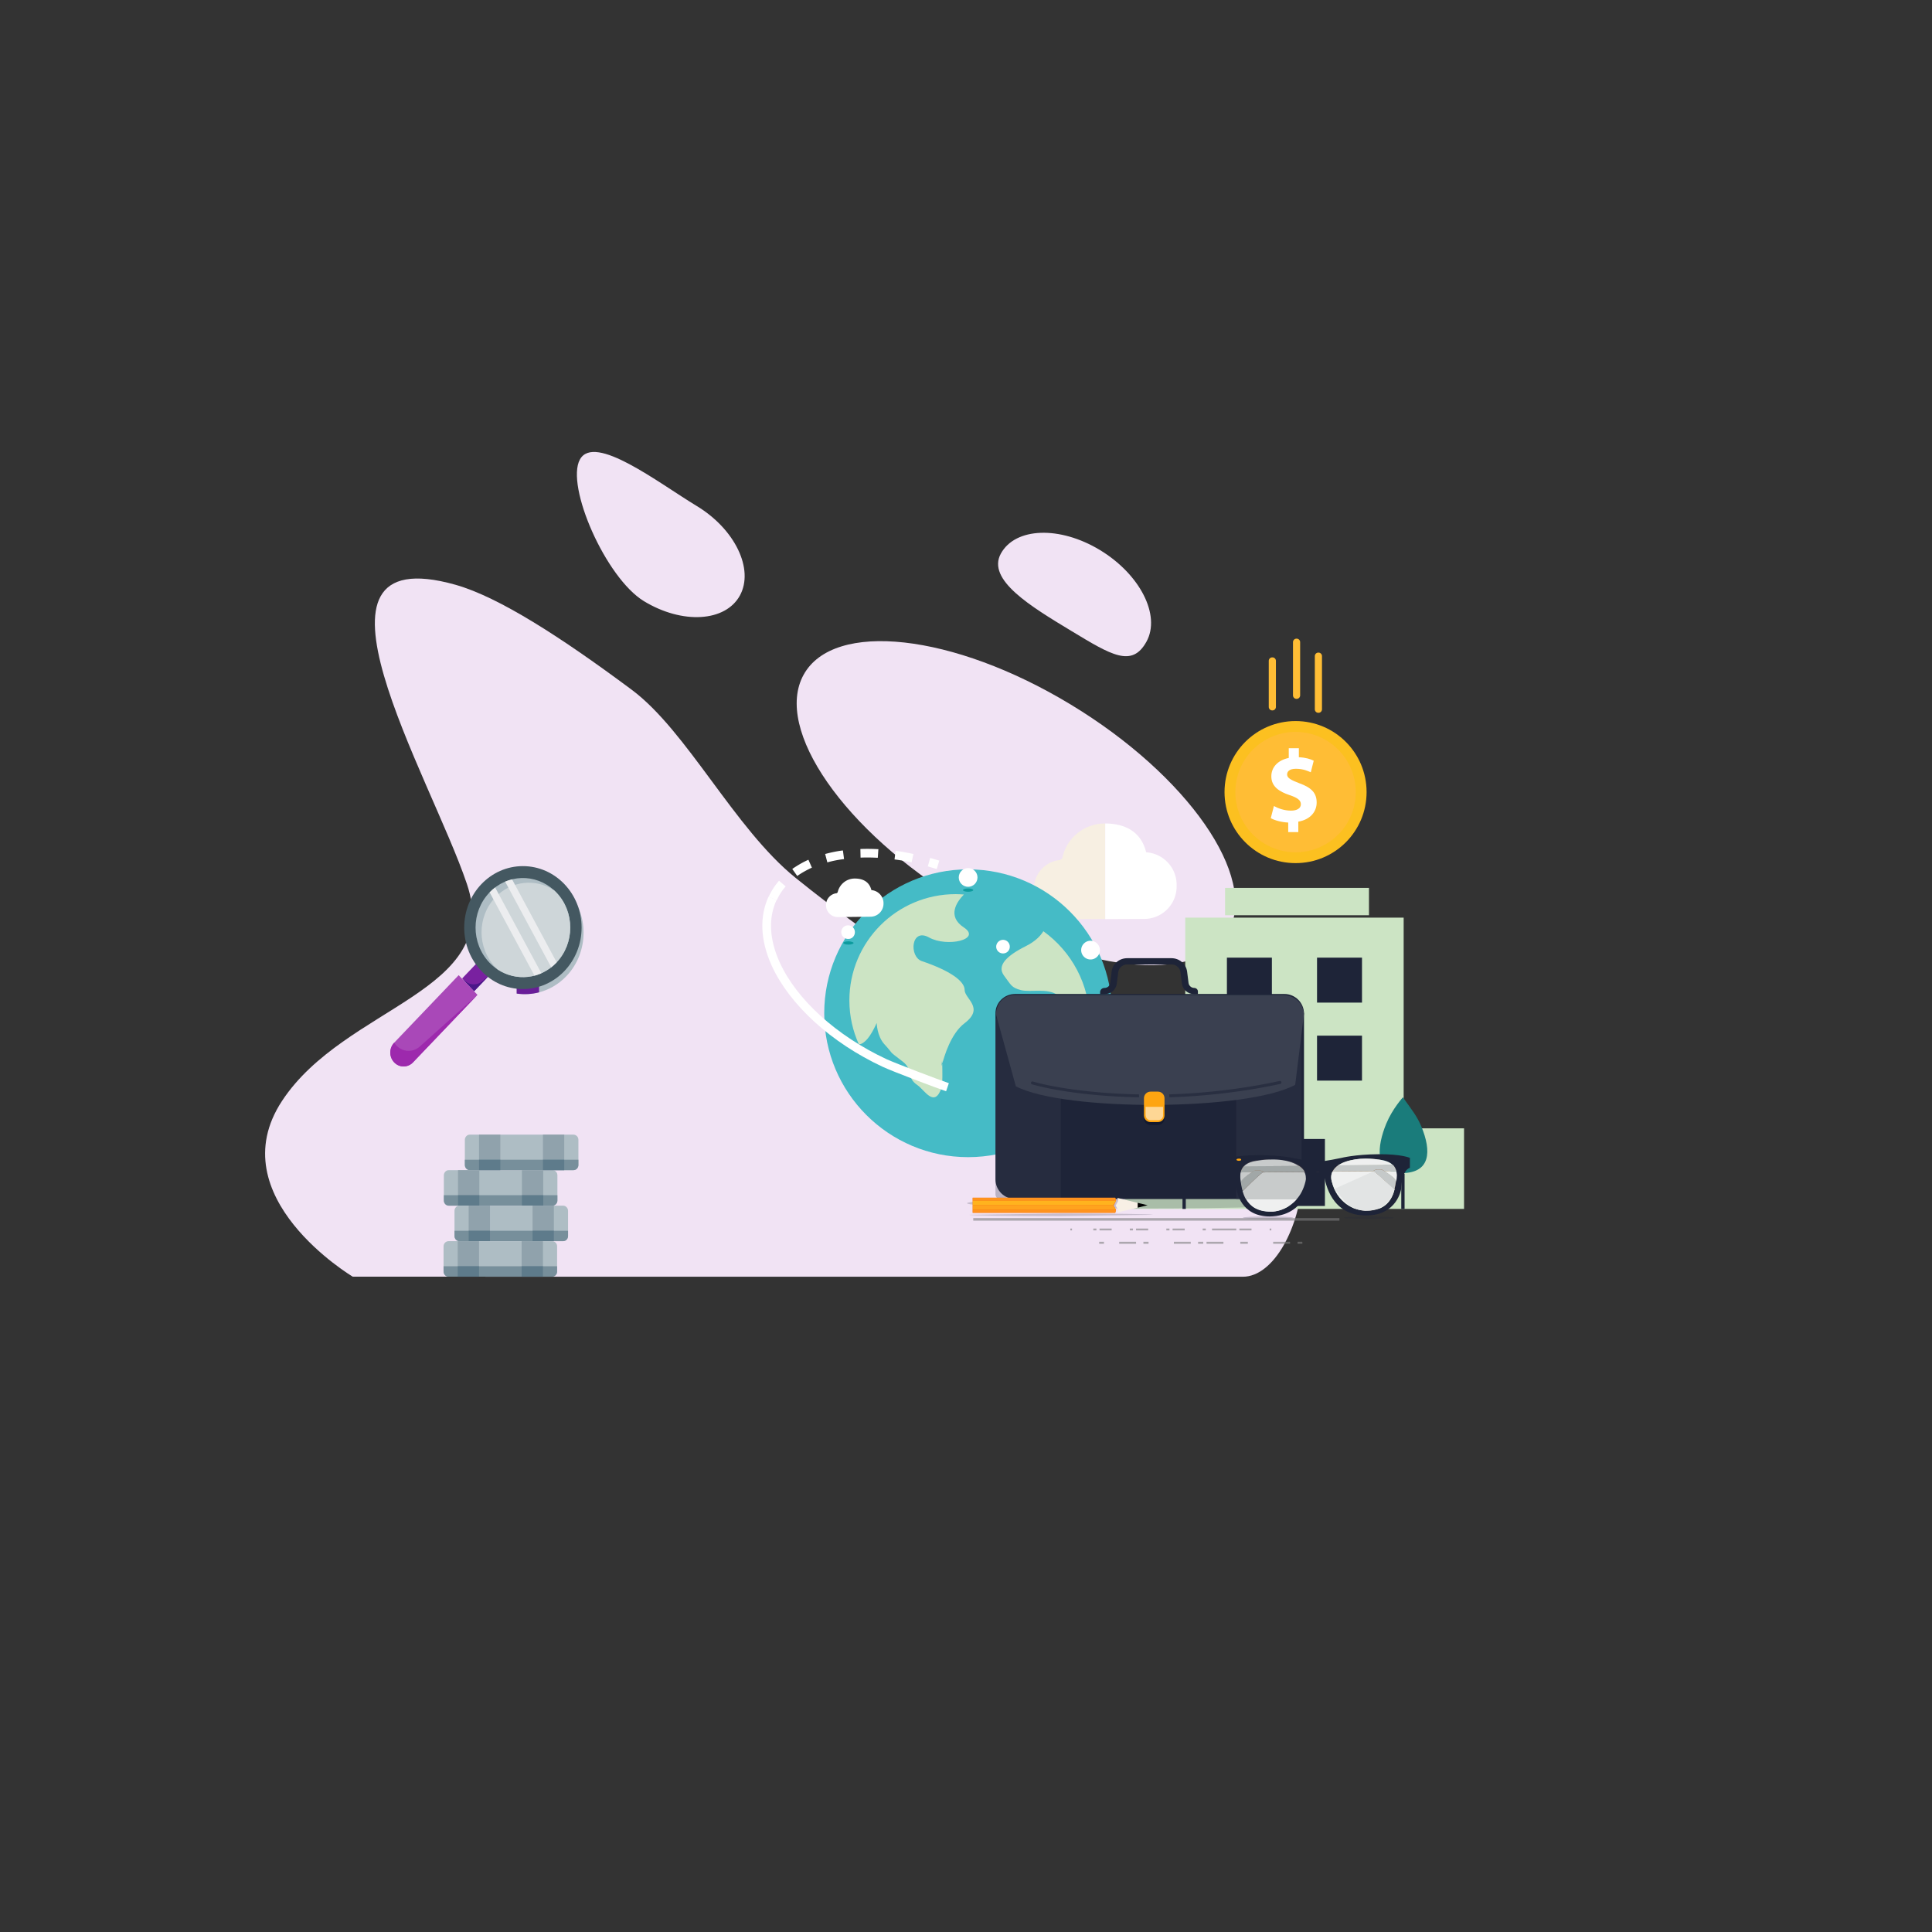 <svg xmlns="http://www.w3.org/2000/svg" viewBox="0 0 500 500" xmlns:v="https://vecta.io/nano"><rect x="0" y="0" width="500" height="500" fill="#333333" stroke="none"/><style><![CDATA[.B{fill:#1e2438}.C{fill:#aebdc4}.D{fill:#90a2ac}.E{fill:#778f9b}.F{fill:#5e7b8b}.G{fill:#cce4c4}.H{fill:#fea511}.I{fill:#7e7e7f}]]></style><g transform="matrix(.127 0 0 .133 -51.172 -54.138)"><g fill="#f1e3f4"><path d="M1121.8 2891.3s-272.6-155.1-144.3-341.8 451.5-211.5 376.8-422.6c-74.6-211.1-368-674.7-23.3-582 88.3 23.8 215 101.8 359.2 204.3 113.1 80.4 209.3 269.9 333.9 366 336.2 259.3 705.2 429 853.5 413.3 273.2-29 184.9 362.9 58 362.9s-1813.8-.1-1813.8-.1z"/><ellipse transform="matrix(.5 -.866 .866 .5 -469.2 3127)" cx="2473.4" cy="1969.8" rx="222" ry="499.8"/><path d="M2739.2 1655.6c-29.5 51.1-71.5 26.3-153.4-21s-172.8-99.3-143.3-150.4 119.9-54.2 201.8-6.9 124.4 127.2 94.9 178.3zm-828.6-89.6c-29.6 51.2-117 56.2-195.2 11s-160.3-224.7-130.7-275.9 159.6 45.2 237.8 90.4c78.2 45.1 117.6 123.2 88.1 174.5z"/></g><path d="M1528.8 2684h-211.4c-3.1 0-5.9 1.4-7.7 3.7-1.4 1.7-2.3 3.9-2.3 6.3v49.1c0 2.8 1.1 5.3 2.9 7.1s4.3 2.9 7.1 2.9h211.4c3.1 0 5.9-1.4 7.7-3.7 1.4-1.7 2.3-3.9 2.3-6.3V2694c0-2.3-.8-4.5-2.1-6.2-1.8-2.3-4.7-3.8-7.9-3.8z" class="C"/><g class="D"><use href="#C"/><use href="#C" x="130.2"/></g><use href="#D" class="E"/><g class="F"><use href="#E"/><use href="#E" x="130.2"/></g><path d="m1550.5 2753.1h-211.4c-2.7 0-5.1 1.1-6.9 2.8-1.9 1.8-3.1 4.4-3.1 7.2v49.1c0 2.8 1.1 5.3 2.9 7.1s4.3 2.9 7.1 2.9h211.4c2.8 0 5.3-1.1 7.1-2.9s2.9-4.3 2.9-7.1v-49.1c0-3.3-1.6-6.2-4.1-8-1.6-1.3-3.6-2-5.9-2z" class="C"/><g class="D"><path d="M1358 2753.1h43.4v69.1H1358z"/><use href="#C" x="151.9" y="69.1"/></g><use href="#D" x="21.7" y="69.1" class="E"/><g class="F"><path d="M1358 2801.9h43.4v20.3H1358z"/><use href="#E" x="151.9" y="69.1"/></g><path d="M1528.2 2822.2h-211.4c-2 0-3.9.6-5.4 1.6-2.8 1.8-4.6 4.9-4.6 8.4v49.1c0 2.6 1 4.9 2.6 6.7 1.8 2 4.5 3.3 7.4 3.3h211.4c2.8 0 5.3-1.1 7.1-2.9s2.9-4.3 2.9-7.1v-49.1c0-2.4-.8-4.6-2.2-6.3-1.9-2.3-4.7-3.7-7.8-3.7z" class="C"/><g class="D"><use href="#C" x="-0.6" y="138.2"/><use href="#C" x="129.6" y="138.2"/></g><path d="M1538.2,2871h-231.4v10.3c0,5.5,4.5,10,10,10h211.4c5.5,0,10-4.5,10-10V2871z" class="E"/><g class="F"><use href="#E" x="-0.6" y="138.2"/><use href="#E" x="129.6" y="138.2"/></g><path d="M1571.6 2614.9h-211.4c-2.2 0-4.2.7-5.8 1.9-2.5 1.8-4.2 4.8-4.2 8.1v49.1c0 2.7 1.1 5.2 2.8 7 1.8 1.9 4.4 3 7.2 3h211.4c3.5 0 6.6-1.8 8.4-4.5 1-1.6 1.6-3.5 1.6-5.5v-49.1c0-2.5-.9-4.7-2.3-6.4-1.9-2.2-4.6-3.6-7.7-3.6z" class="C"/><g class="D"><use href="#C" x="42.8" y="-69.1"/><use href="#C" x="173" y="-69.1"/></g><use href="#D" x="42.8" y="-69.1" class="E"/><g class="F"><use href="#E" x="42.8" y="-69.1"/><use href="#E" x="173" y="-69.1"/></g><path transform="matrix(.707 .707 -.707 .707 2033.9 -294.77)" d="M1355.4 2285.1h34.7v45.2h-34.7z" fill="#7921a0"/><path d="M1344.5 2311.5l7 5.3c10.2 7.8 24.4 7.5 34.4-.5l15.1-12.2-32 32-24.5-24.6z" fill="#4b1689"/><path d="m1206.2 2474.3c-10.6-10.6-10.6-27.7 0-38.3l131.4-131.4 38.3 38.3-131.4 131.4c-10.6 10.6-27.8 10.6-38.3 0z" fill="#a948b8"/><path d="m1206.2 2474.3c-10.6-10.6-10.6-27.7 0-38.3 11.6 17.7 36.2 21.2 52.3 7.4l117.4-100.5-131.4 131.4c-10.6 10.6-27.8 10.6-38.3 0z" fill="#9d29ad"/><path d="m1557.1 2306.5c-15.9 15.9-35.2 26.4-55.6 31.5-14.9 3.7-30.5 4.5-45.6 2.4v-236.8c15.2-2.1 30.7-1.3 45.6 2.4 20.4 5.1 39.7 15.6 55.6 31.5 46.7 46.6 46.7 122.3 0 169z" class="C"/><path d="m1501.4 2105.9v232.1c-14.9 3.7-30.5 4.5-45.6 2.4v-236.8c15.2-2.2 30.7-1.4 45.6 2.3z" fill="#691d98"/><circle cx="1468.5" cy="2212" r="119.6" fill="#445861"/><path d="m1536.7 2280.2c-32.5 32.5-82.3 36.9-119.6 13.4-6-3.8-11.6-8.2-16.8-13.4-37.7-37.7-37.7-98.7 0-136.4 36.1-36.2 93.9-37.6 131.8-4.3 1.6 1.4 3.1 2.8 4.6 4.3 37.7 37.6 37.7 98.7 0 136.4z" class="C"/><path d="m1536.7 2280.2c-32.5 32.5-82.3 36.9-119.6 13.4-1.6-1.4-3.1-2.8-4.6-4.3-37.7-37.7-37.7-98.7 0-136.4 32.5-32.5 82.3-36.9 119.6-13.4 1.6 1.4 3.1 2.8 4.6 4.3 37.7 37.6 37.7 98.7 0 136.4z" fill="#ced6d9"/><path d="M1537.3 2279.6l-.6.6c-3.3 3.3-6.9 6.4-10.5 9.1l-93.9-166.7c4.6-1.9 9.3-3.3 14.1-4.5l90.9 161.5zm-31.2 21.2c-4.6 1.9-9.2 3.5-14 4.7l-91.4-162.1c3.6-3.5 7.3-6.7 11.2-9.5l94.2 166.9z" fill="#ecedef"/></g><g transform="matrix(.475 0 0 .475 169.894 125.24)"><g fill="#ffbd35"><path d="M337.5 121.5c0 1-.8 1.9-1.9 1.9h-.1c-1 0-1.9-.8-1.9-1.9V96.4c0-1 .8-1.9 1.9-1.9h.1c1 0 1.9.8 1.9 1.9v25.1z"/><use href="#F"/><use href="#F" x="11.9" y="7.6"/></g><path d="M386.9 167.9c0-21.4-17.3-38.7-38.7-38.7s-38.7 17.3-38.7 38.7 17.3 38.7 38.7 38.7 38.7-17.3 38.7-38.7z" fill="#fcc020"/><path d="M381 167.9c0-18.1-14.7-32.8-32.8-32.8s-32.8 14.7-32.8 32.8 14.7 32.8 32.8 32.8S381 186 381 167.9z" fill="#ffbd35"/><path d="M344.2 189.8v-5.3c-3.8-.2-7.4-1.2-9.5-2.4l1.7-6.6c2.4 1.3 5.7 2.5 9.3 2.5 3.2 0 5.4-1.2 5.4-3.5 0-2.1-1.8-3.5-6-4.9-6-2-10.1-4.8-10.1-10.3 0-4.9 3.5-8.8 9.5-10V144h5.5v4.9c3.8.2 6.3 1 8.1 1.9l-1.6 6.3c-1.5-.6-4-1.9-8.1-1.9-3.7 0-4.8 1.6-4.8 3.1 0 1.9 2 3 6.7 4.8 6.7 2.4 9.4 5.4 9.4 10.5 0 5-3.5 9.3-10 10.4v5.7h-5.5z" fill="#fff"/><path d="M309.8 220.1h78.4V235h-78.4zm97.3 16.2h-119v111.2h-32.8V395h151.8z" class="G"/><g class="B"><use href="#G"/><use href="#G" x="49.1"/><use href="#G" y="42.5"/><path d="M330.8 356.9h33.4v36.5h-33.4z"/><use href="#G" x="49.1" y="42.5"/></g><path d="M407.1 351.1H440V395h-32.9z" class="G"/><path d="M287.4 334.2s-5.7 6.2-9.1 14.4c-5 12.2-6.7 26.9 8.3 26.9 15.9 0 16.5-11.8 10.8-25.5-2.4-5.7-5.1-9-10-15.8z" fill="#2ed154"/><path d="M286.6 375.9h1.8V395h-1.8z" class="B"/><path d="M406.7 334.2s-5.7 6.2-9.1 14.4c-5 12.2-6.7 26.9 8.3 26.9 15.9 0 16.5-11.8 10.8-25.5-2.4-5.7-5.2-9-10-15.8z" fill="#1a7c7b"/><path d="M405.8 375.9h1.8V395h-1.8z" class="B"/><path d="M244.2 185c-11.4 0-21 8.2-23.1 19l-1.2.9c-8 .7-14.3 7.5-14.3 15.7v.8c0 8.7 7.1 15.8 15.8 15.8l23.1-.2v-52h-.3z" fill="#f7efe2"/><path d="M266.8 200.7c-2.2-9.1-8.9-15.6-22.3-15.7v52.1l21.2-.1a17.67 17.67 0 0 0 17.7-17.7v-.9c0-9.4-7.3-17.1-16.6-17.7z" fill="#fff"/><path d="M248.2 288.4c0-43.3-35.1-78.4-78.4-78.4s-78.4 35.1-78.4 78.4 35.1 78.4 78.4 78.4 78.4-35.1 78.4-78.4z" fill="#45bbc6"/><path d="M120 293.7s.1 7.1 4.2 11.6c5.8 6.3 1.2 2.7 9.8 9.3 6.3 4.8 1.8 8.6 8.1 12.9 4 2.7 9.4 12.9 13.3 1.3.5-1.6.4-9.4.3-12.9-.5 1.8-.5 1.8-.1-1.7 0-.2.1.5.1 1.7 1.1-3.9 4.6-16.4 12.2-22.1 11-8.4 0-13.3 0-18.1s-7.9-10.5-23.3-15.7c-7.1-2.4-6-18.4 3.9-12.9 9.8 5.5 29 1.1 18.9-5.5-9.2-6.1-3.8-13.9.1-17.9-1.5-.1-3-.2-4.5-.2-32 0-57.9 25.9-57.9 57.9 0 8.6 1.9 16.7 5.2 24 3.1-.4 6.2-4 9.7-11.7zm81.3-41.9c-10.6 5.3-15.9 10.6-12 16 4 5.3 4 6.6 9.3 8 5.3 1.3 14.6-1.3 19.9 2.7s9.3-2.7 5.3 4c-4 6.6-2.7 4-13.3 6.6-10.6 2.7-8-6.6-10.6 2.7-2.7 9.3-8 6.6-4 17.3 4 10.6 14.6 18.6 14.6 18.6l1.2 13.9c14.8-11.1 24.4-28.7 24.4-48.6 0-20.3-10-38.3-25.3-49.3-1.3 2.1-3.9 5.3-9.5 8.1z" class="G"/><g fill="#fff"><path d="M65.5 226.9l-4.3-2v-.1c1.4-3 3.2-5.9 5.5-8.5l.1-.1 3.6 3.1-.1.1a29.88 29.88 0 0 0-4.8 7.5h0zm11.2-13.3l-2.7-3.8.1-.1c2.6-1.8 5.5-3.5 8.6-4.9h.1l1.9 4.3h-.1c-2.8 1.3-5.5 2.8-7.9 4.5h0zm76-3.8h-.1l-3-.9c-.3-.1-.7-.2-1-.3l-.5-.2-.2.2v-.4h0l1.2-4.4h.1c.6.2 1.2.3 1.7.5l3.1.9h.1l-1.4 4.6zm-13.7-3.6h-.1c-3-.7-6.1-1.2-9.1-1.6h-.1l.6-4.7h.1c3 .4 6.2 1 9.5 1.7h.1l-1 4.6zm-45.9 0l-1.2-4.6h.1c3-.8 6.2-1.5 9.5-1.9l.1.1.6 4.6h-.1c-3.2.4-6.2 1-9 1.8h0zm27.4-2.5c-3.3-.2-6.6-.2-9.2-.1h-.1l-.1-4.7h.1c2.7-.1 6.3-.1 9.5.1v-.2l.2.3-.3 4.5h-.1v.1z"/><path d="M157.8 330.9c-5.3-1.8-28.9-10.7-34.5-13.3-28.1-13.1-50.7-33.7-60.5-55.1-6.2-13.7-6.8-26.7-1.7-37.7l4.3 2c-4.5 9.7-3.9 21.4 1.7 33.8 9.3 20.4 31 40.1 58.2 52.8 5.5 2.5 28.7 11.3 34 13.1l-1.5 4.4z"/><circle cx="169.8" cy="214.4" r="5.1"/><path d="M108.1 244.2c0-2.1-1.7-3.7-3.7-3.7-2.1 0-3.7 1.7-3.7 3.7 0 2.1 1.7 3.7 3.7 3.7 2.1.1 3.7-1.6 3.7-3.7zm84.4 7.9c0-2.1-1.7-3.7-3.7-3.7a3.76 3.76 0 0 0-3.7 3.7c0 2.1 1.7 3.7 3.7 3.7 2.1 0 3.7-1.6 3.7-3.7zm49.1 1.9c0-2.8-2.3-5.1-5.1-5.1s-5.1 2.3-5.1 5.1 2.3 5.1 5.1 5.1 5.1-2.3 5.1-5.1z"/></g><path d="M172.6 221.3c0 .5-1.3.9-2.8.9s-2.8-.4-2.8-.9 1.3-.9 2.8-.9 2.8.4 2.8.9zm-65.2 28.8c0 .5-1.3.9-2.8.9s-2.8-.4-2.8-.9 1.3-.9 2.8-.9c1.6.1 2.8.5 2.8.9z" fill="#0d9b9e"/><path d="M117.1 221.3c-.9-3.7-3.6-6.3-9-6.3h-.1c-4.6 0-8.4 3.3-9.3 7.6-.2.1-.3.2-.5.4-3.2.3-5.8 3-5.8 6.3v.3a6.38 6.38 0 0 0 6.4 6.4l9.3-.1 8.5-.1a7.13 7.13 0 0 0 7.1-7.1v-.3c0-3.7-2.9-6.8-6.6-7.1z" fill="#fff"/><path d="M195.4 277.9h146.7c5.9 0 10.7 4.8 10.7 10.7v90.3c0 5.9-4.8 10.7-10.7 10.7H195.4c-5.9 0-10.7-4.8-10.7-10.7v-90.3c-.1-5.9 4.7-10.7 10.7-10.7z" class="B"/><g opacity=".2" class="B"><path d="M356.6 391.9c0-1.6-41.9-2.9-93.7-2.9-51.7 0-93.7 1.3-93.7 2.9s41.9 2.9 93.7 2.9 93.7-1.3 93.7-2.9z"/></g><use href="#H" fill="#13192e"/><g fill="#3a4050"><path d="M187.8 389.9h32.5v-98.7h-35.6v95.6c-.1 1.7 1.3 3.1 3.1 3.1zm160.6 0h-32.5v-98.7h35.6v95.6a3.12 3.12 0 0 1-3.1 3.1z" opacity=".3"/><path d="M352.8 288.6l-4.8 38.8c-26.2 14.3-125.7 14.6-152.2.8l-10.9-39.5s.5-9.2 9.1-10.2h146.3s10.9-1 12.5 10.1z"/></g><path d="M271.1 334.3c-43.3 0-66.3-7.1-66.5-7.2-.4-.1-.7-.6-.5-1 .1-.4.6-.6 1-.5.2.1 23 7.1 66 7.1 37.4 0 68.1-7.4 68.4-7.4a.89.89 0 0 1 1 .6.89.89 0 0 1-.6 1c-.3 0-31.2 7.4-68.8 7.4z" opacity=".6" class="B"/><path d="M279.4 333c0-2.4-2.4-4.4-5.3-4.4h-5.9c-2.9 0-5.3 2-5.3 4.4v4.8h16.5V333z" fill="#3a4050"/><use href="#H" y="-1.6" class="H"/><path d="M266.5 339.4v4.7h.1c0 1.5 1.2 2.6 2.7 2.6h4c1.5 0 2.7-1.2 2.7-2.6h0v-4.7h-9.5z" fill="#fed795"/><path d="M295 278h-2c-3.4 0-6.3-2.5-6.7-5.7l-.8-6.3c-.3-2.4-2.4-4.2-4.9-4.2h-24.1c-2.5 0-4.6 1.8-4.9 4.2l-.8 6.3c-.4 3.3-3.3 5.7-6.7 5.7h-2.4v-1.1c0-1.3 1.1-2.3 2.4-2.3h0c1.6 0 2.9-1.1 3.1-2.7l.8-6.3c.5-4.1 4.1-7.2 8.5-7.2h24.1c4.3 0 7.9 3.1 8.5 7.2l.8 6.3c.2 1.5 1.5 2.7 3.1 2.7h0c1.1 0 2 .9 2 1.9v1.5z" class="B"/><use href="#I" class="H"/><radialGradient id="A" cx="-2987.928" cy="-337.161" r="29.07" gradientTransform="matrix(0 0.646 -1.087 0 -149.95 2323.799)" gradientUnits="userSpaceOnUse"><stop offset="0" stop-color="#f96e1a"/><stop offset="1" stop-color="#ef610e"/></radialGradient><path d="M250.4 395.6l-1.3-2.4 1.3-2.7-.5-1.6h-77.6v8.2h77.6z" fill="url(#A)"/><path d="M250 388.9h-.1-77.6v1.6h78.1z" fill="#ff931e"/><path d="M250.4 390.5h-78.1v2.5h76.6z" fill="#ffb31e"/><path d="M248.9 393h-76.6v2.5h78.1z" fill="#ffa31e"/><path d="M172.3 395.5v1.6h77.6.1l.4-1.6z" fill="#ff931e"/><path d="M262.2 394.3v-2.6l-11.1-2.7.5 1.5-1.4 2.7 1.4 2.4-.4 1.3z" fill="#f8f0e5"/><path d="M267.6 393l-5.4-1.3v2.6z"/><g opacity=".2" class="B"><path d="M270.4 398.2c0-.4-22.4-.7-50-.7l-50 .7c0 .4 22.4.7 50 .7l50-.7z"/></g><g opacity=".2" class="B"><use href="#J"/></g><g fill="#916d4d"><path d="M316.2 375.1l88-.7V371l-88 .8v3.3z"/><path d="M326.2 374s-8.5 4.6-8.4 7.9c.1 4.3 2.1 2.9 2.1 2.9s7.7-7.8 10.5-9.8c.6-.4-1.9-1-1.9-1h-2.3 0zm68.7-.5s8.6 4.5 8.6 7.8c-.1 4.3-2.1 2.9-2.1 2.9s-7.9-7.7-10.7-9.6c-.6-.4 1.9-1 1.9-1l2.3-.1h0z"/></g><path d="M410.5 367.2v5.4c-4.6 1.5-4.8 11.7-4.8 11.7s-2.1 14.1-18.8 14.3c-19.4.2-22.3-17.9-23-20.9-.6-2.6-3-2.8-3.6-2.8s-2.9.3-3.5 2.9c-.7 3-3.2 21.1-22.6 21.3-16 .1-18-14.1-18-14.1s-1.4-10.2-6-11.6V368s4.4-2.2 17.1-2.3 20.1 1.7 20.1 1.7 9.4 1.8 12.9 1.9c3.5-.1 12.9-2.1 12.9-2.1s7.4-1.9 20.1-2c12.8-.1 17.2 2 17.2 2h0zm-68.6 1.4s-6.2-1.4-15.4.2-8.7 7.9-7.9 11.9 1.8 16.3 17.3 15.7c5.8-.4 15-4.4 17.7-16.4 2.2-9.7-11.7-11.4-11.7-11.4h0zm26 11.4c3 11.9 12.2 15.7 18 16.1 15.5.4 16.3-11.9 17-16s1.2-10.3-8.1-11.8-15.5 0-15.5 0-13.8 1.9-11.4 11.7h0z" class="B"/><g fill="#a1a7a7"><path d="M349.9 371.5l-29.8.2c-1 1-1.5 2.2-1.8 3.4l6.2-.1 1.7-1h2.4s2.4.5 1.9 1l22.7-.2c-.8-1.4-2-2.5-3.3-3.3h0z"/><path d="M328.5 374h-2.4l-1.7 1c-1.9 1.2-4.8 3.2-6.1 5.1 0 .2.1.4.1.6.2 1 .4 2.6.9 4.3.3-.1.5-.2.5-.2s7.7-7.8 10.5-9.8c.7-.4-1.8-1-1.8-1h0z"/></g><path d="M334.9 368c-2.4 0-5.2.2-8.5.8-6.9 1.2-8.3 5-8.3 8.5 0-.7.1-1.5.2-2.3.3-1.2.8-2.4 1.8-3.4 1.3-1.3 3.3-2.4 6.3-2.9a107.04 107.04 0 0 1 8.5-.7c4.4 0 7 .5 7 .5s4.6.6 8.1 2.9c1.3.9 2.4 1.9 3.1 3.3.5.9.8 1.9.8 3.1-.1-7.9-11.9-9.3-11.9-9.3s-2.7-.5-7.1-.5h0z" fill="#94736a"/><path d="M390.7 374.5l-22.4.2c-.5.9-.7 2-.7 3.1 0 .7.1 1.4.3 2.1 3 11.9 12.2 15.7 18 16.1h0 .9 0 0c10.9-.1 14.1-6.7 15.3-11.7-.4 0-.7-.2-.7-.2s-7.8-7.7-10.7-9.6h0zm12.4-.1l-6.4.1c2 1.2 5.2 3.3 6.4 5.3.2-1 .3-2.1.3-3.2-.1-.7-.1-1.5-.3-2.2h0zm-16.7-6.8c-4.4 0-7 .7-7 .7h0s-4.6.6-8 3l29.8-.2c-1.3-1.3-3.3-2.3-6.4-2.8h0-.1c-3.1-.5-5.9-.7-8.3-.7h0z" fill="#eff0f0"/><g fill="#c5c9c9"><path d="M401.3 371l-29.8.2c-1.3.9-2.4 2-3.1 3.4l22.4-.2c-.6-.4 1.9-1 1.9-1h2.3l1.7 1 6.4-.1c-.3-1.1-.9-2.3-1.8-3.3h0z"/><path d="M394.9 373.5h-2.3s-2.4.6-1.9 1c2.8 1.9 10.7 9.6 10.7 9.6s.3.2.7.2c.4-1.7.6-3.3.8-4.3 0-.1 0-.2.1-.3-1.2-2-4.4-4.1-6.4-5.3-.9-.6-1.7-.9-1.7-.9h0z"/></g><path d="M386.8 396h0 0 0 0zm-.8 0h.9-.9 0zm8.9-27.7h0c3.1.5 5.1 1.5 6.4 2.8 1 1 1.5 2.1 1.8 3.3a8.33 8.33 0 0 1 .3 2.2c-.1-3.5-1.6-7.2-8.5-8.3h0 0zm-15.5 0h0s-11.8 1.7-11.8 9.5c0-1.2.3-2.2.7-3.1.7-1.4 1.8-2.5 3.1-3.4 3.5-2.4 8-3 8-3h0 0zm7-.7c2.3 0 5.1.1 8.3.6-3.1-.4-5.9-.6-8.3-.6h0zm0 0h0 0z" fill="#94736a"/><path d="M369.3 384.1l21.4-9.6 11.4 9.9s-2.5 11-14.1 11.5-13.7-7-18.7-11.8z" fill="#e2e4e4"/><use href="#I" x="-88.9" y="-0.5" class="H"/><path d="M341.9 368.6s-2.6-.6-7-.5c-2.4 0-5.2.2-8.5.8-3.1.5-5.1 1.6-6.3 2.9l29.8-.2c-3.4-2.4-8-3-8-3zm-17.4 6.4l-6.2.1c-.2.7-.2 1.5-.2 2.3a12.65 12.65 0 0 0 .3 2.8c1.3-2 4.2-4 6.1-5.2z" fill="#c8cbcb"/><path d="M321.3 389.8c2.1 3.6 6 6.8 13.6 6.7h.9c3.8-.3 9-2.1 13-6.7h-27.5z" fill="#eff0f0"/><path d="M353.6 380.1c.2-.8.3-1.5.2-2.1 0-1.2-.3-2.2-.8-3.1l-22.7.2c-2.8 2-10.5 9.8-10.5 9.8s-.2.2-.5.2c.4 1.5 1 3.2 1.9 4.7h27.5c2.2-2.4 3.9-5.6 4.9-9.7z" fill="#c8cbcb"/><g opacity=".2" class="B"><use href="#J" x="-54.9"/></g><path d="M172.6 400h199.5v1.4H172.6z" opacity=".6" class="I"/><g opacity=".6" class="I"><path d="M349.3 412.9h2.6v1.1h-2.6zm-4.1 1.1H336v-1.1h9.2v1.1zm-23 0h-4.1v-1.1h4.1v1.1zm-13.3 0h-9.2v-1.1h9.2v1.1zm-11 0h-2.8v-1.1h2.8v1.1zm-6.8 0h-9.2v-1.1h9.2v1.1zm-23 0h-2.8v-1.1h2.8v1.1zm-6.8 0h-9.2v-1.1h9.2v1.1zm-20.1-1.1h2.6v1.1h-2.6z"/></g><g opacity=".6" class="I"><path d="M334.1 405.7h.9v1h-.9zm-9.9 1h-6.6v-1h6.6v1zm-8.3 0H306v-1h9.9v1zm-9.9 0h-3.3v-1h3.3v1zm-6.7 0h-1.7v-1h1.7v1zm-11.5 0h-6.6v-1h6.6v1zm-8.3 0h-1.7v-1h1.7v1zm-11.6 0h-6.6v-1h6.6v1zm-8.3 0h-1.7v-1h1.7v1zm-11.6 0h-6.6v-1h6.6v1zm-8.3 0H238v-1h1.7v1zm-14.2-1h.9v1h-.9z"/></g></g><defs ><path id="C" d="M1336.3 2684h43.4v69.1h-43.4z"/><path id="D" d="m1538.8 2732.8h-231.4v10.3c0 5.5 4.5 10 10 10h211.4c5.5 0 10-4.5 10-10v-10.3z"/><path id="E" d="M1336.3 2732.8h43.4v20.3h-43.4z"/><path id="F" d="M350.7 115.2c0 1-.8 1.9-1.9 1.9h-.1c-1 0-1.9-.8-1.9-1.9v-29c0-1 .8-1.9 1.9-1.9h.1c1 0 1.9.8 1.9 1.9v29z"/><path id="G" d="M310.8 258.1h24.5v24.5h-24.5z"/><path id="H" d="M273.2 349.3h-4c-2 0-3.6-1.6-3.6-3.6v-9.4c0-2 1.6-3.6 3.6-3.6h4c2 0 3.6 1.6 3.6 3.6v9.4c0 2-1.6 3.6-3.6 3.6z"/><path id="I" d="M407.5 368.7c0 .4-.6.6-1.3.6s-1.3-.3-1.3-.6c0-.4.6-.6 1.3-.6.7-.1 1.3.2 1.3.6z"/><path id="J" d="M401.8 399.8c0-.4-6.1-.7-13.7-.7-7.5 0-13.7.3-13.7.7s6.1.7 13.7.7c7.6.1 13.7-.3 13.7-.7z"/></defs></svg>